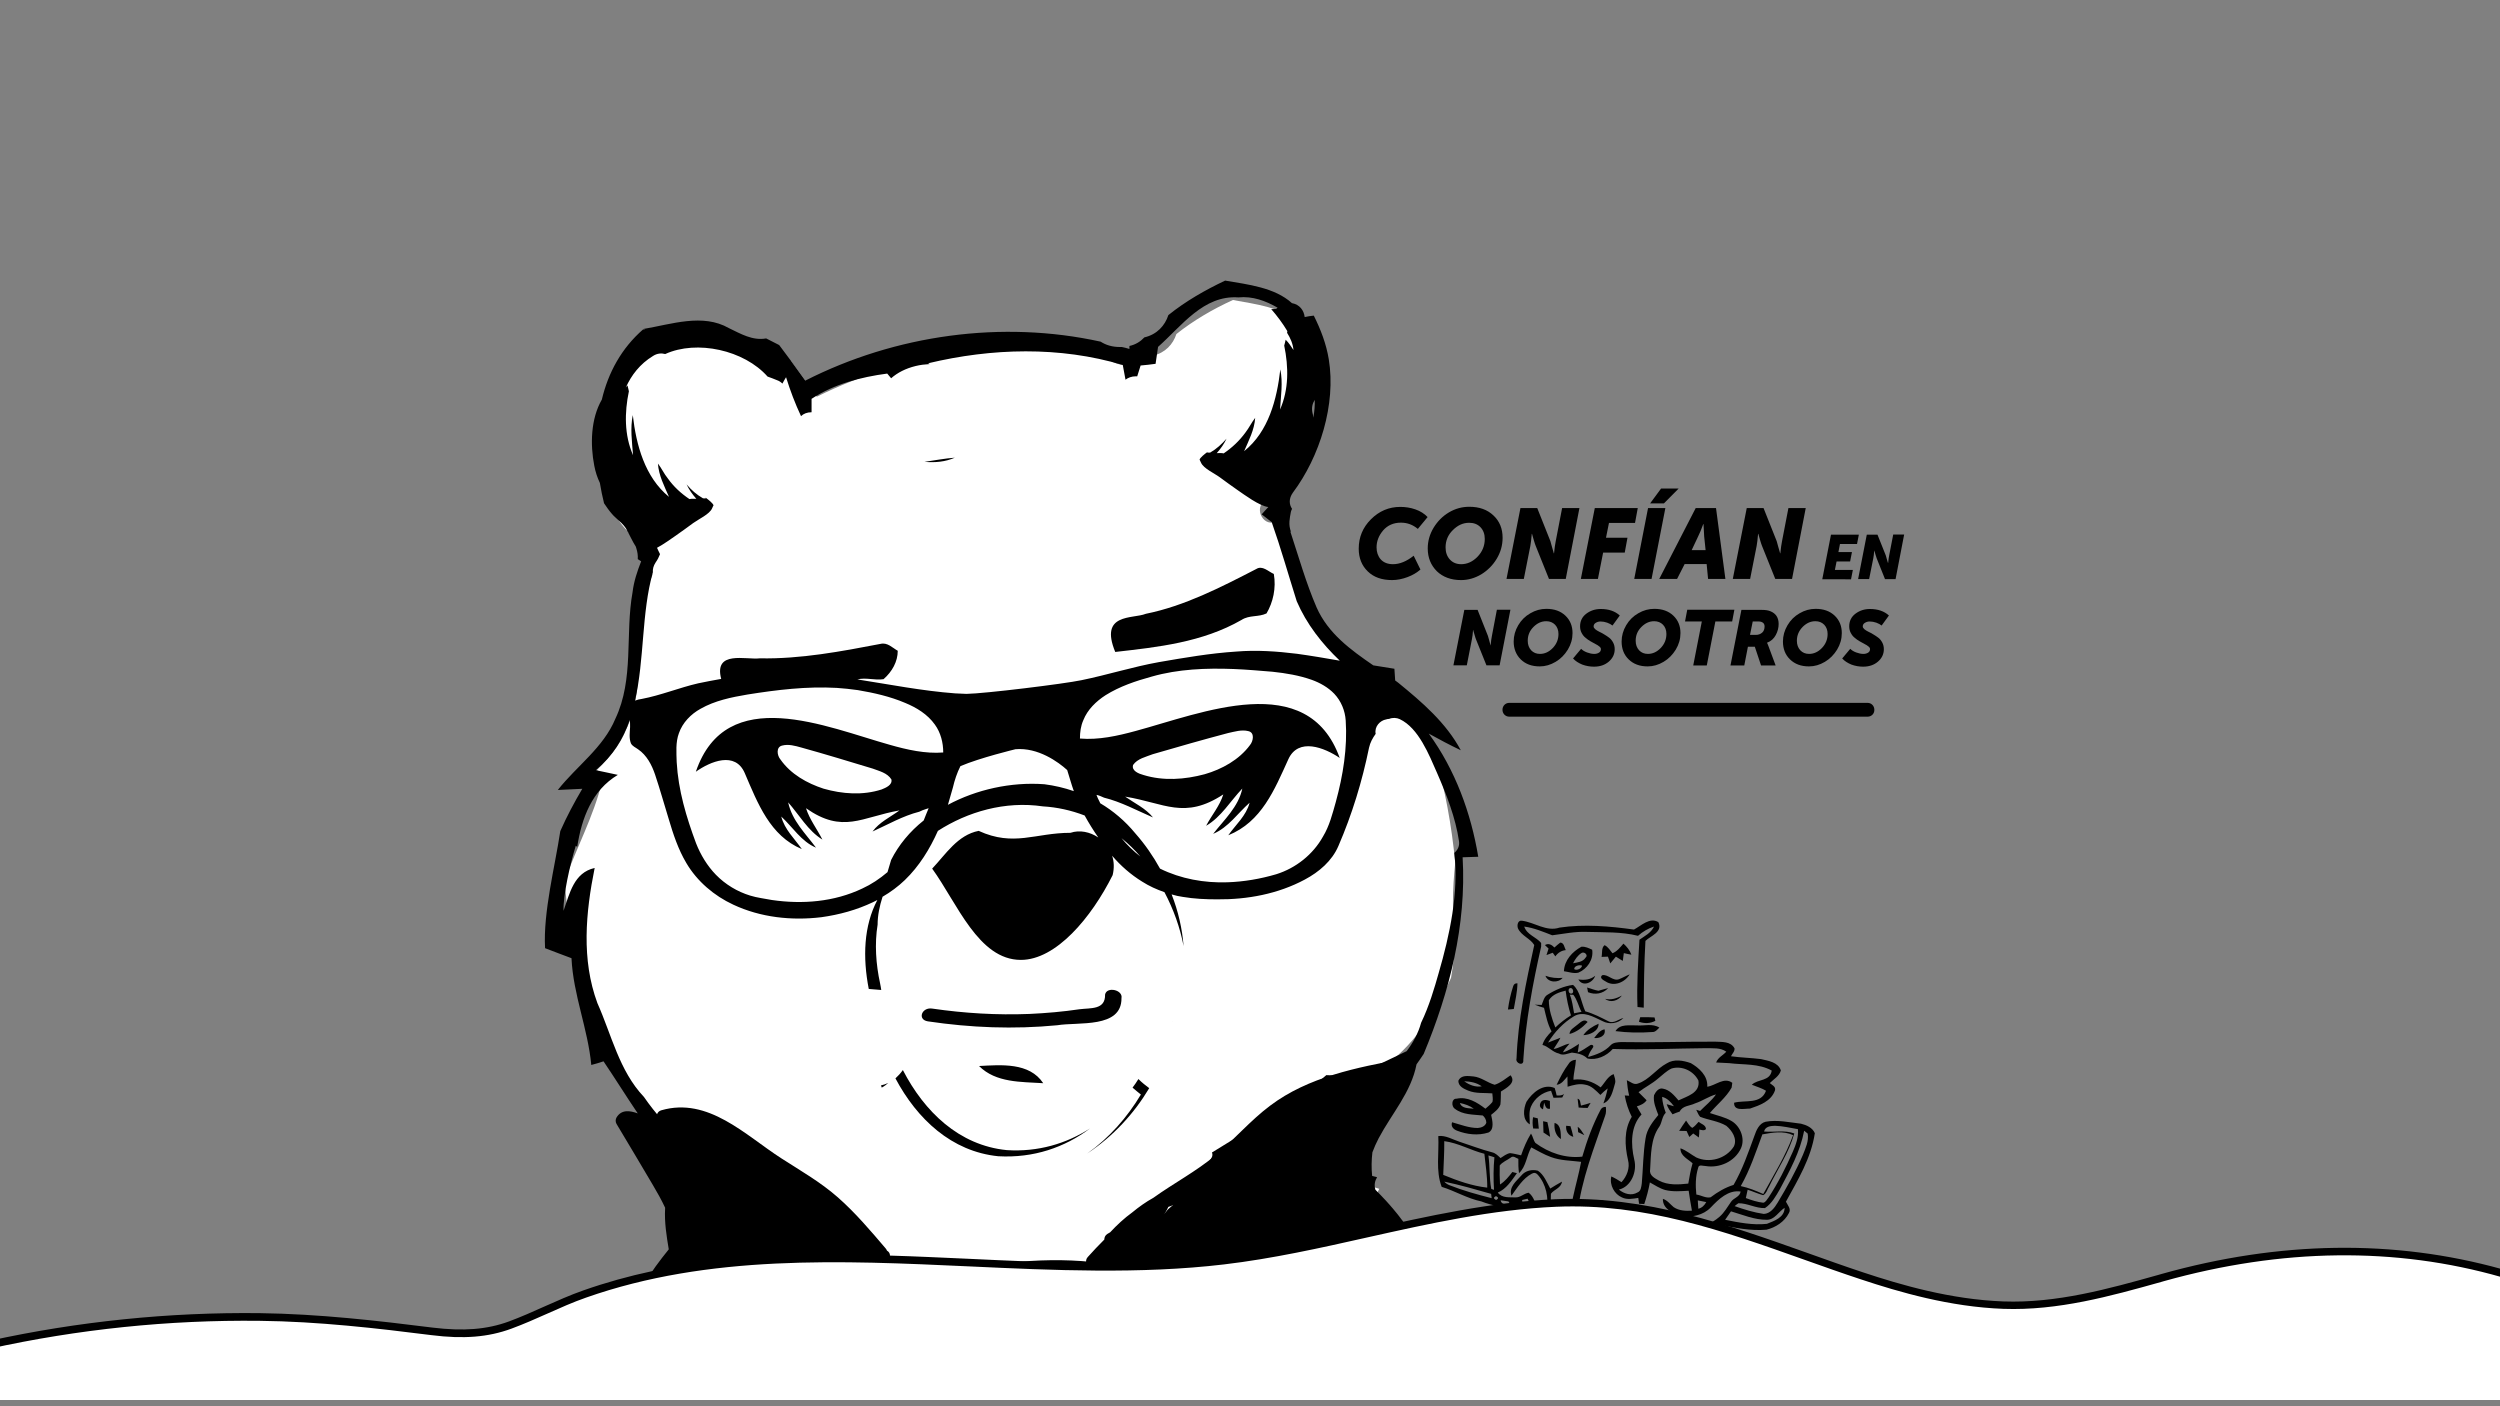<?xml version="1.0" encoding="utf-8"?>
<!-- Generator: Adobe Illustrator 25.3.1, SVG Export Plug-In . SVG Version: 6.00 Build 0)  -->
<svg version="1.1" id="Capa_1" xmlns="http://www.w3.org/2000/svg" xmlns:xlink="http://www.w3.org/1999/xlink" x="0px" y="0px"
	 width="1920px" height="1080px" viewBox="0 0 1920 1080" style="enable-background:new 0 0 1920 1080;" xml:space="preserve">
<rect x="0" y="0" width="1920" height="1080" fill="#808080" stroke="none"/>
<style type="text/css">
	.st0{fill:#FFFFFF;}
</style>
<g>
	<path class="st0" d="M433.7,676.4c1.5,21.8,4.7,43.6,10,64.7c0.6,0.4,1.3,0.6,1.9,0.9c0,3.2,0.2,6.2,0.6,9.4
		c1.3,4.7,2.8,9.4,4.5,14.1c0.9,3,0.4,5.3-0.9,7.3c1.1,4.1,1.9,8.3,3,12.6c9.6,16.4,20.3,32.2,31.6,47.6
		c16.4,22.2,34.8,43.1,56,61.1c8.8,7.5-4.1,20.3-12.8,12.8c-4.3-3.6-8.5-7.5-12.8-11.5c1.3,10.3,3,20.5,4.1,30.8h-0.2
		c-1.5,0.4-3.2,0.9-4.9,1.3c0.9,1.5,1.5,3.2,1.3,5.6c-0.6,10.7,0.9,20.9,2.6,31.2c-3.6,4.1-6.8,8.3-10,12.8
		c-3.8,5.4-7.5,11-10.8,16.8h606.1c-3.8-10.6-8.6-21-14.2-30.9c-7.9-15.2-18.8-28.2-30.8-40.4c-0.9-3.6-0.4-6.8,1.3-9.6
		c-3.2-0.9-6-1.7-8.8-2.6h-0.2c0.4-5.1,1.3-10.5,1.9-15.6c-4.5-1.5-7.9-6.6-6.6-11.3c6.4-23.7,24.6-40.8,39.7-59.2
		c-2.1,1.9-4.3,3.6-6.4,5.3c-9.2,7-22-5.6-12.8-12.8c21.6-16.9,36.9-40.8,48.3-65.8c0.9-5.1,1.5-10,2.1-14.9c0.4-4.5,0.9-9,1.3-13.7
		c-2.8-19.6-2.3-39.7-0.2-59.6c-2.6-28.6-7.9-56.8-15.6-83.7c-0.9-1.1-1.5-1.9-2.1-3c0.4,0.4,1.1,0.6,1.5,0.9
		c-2.8-8.8-5.6-17.7-9-26.3c-5.1-4.5-10.5-9-15.6-13.2c-0.9-0.6-1.5-1.1-2.3-1.7c-0.2-2.8-0.2-5.8-0.4-8.8c-5.3-0.9-10.7-1.9-16-2.8
		c-7.5-5.1-14.7-10.3-21.4-16.2c-3.2,0.6-6.8-0.4-9-4.3c-10.9-18.8-22.9-36.9-30.8-57c-6.6-17.1-8.3-35.2-6.8-53.4
		c-3,2.3-6,4.5-9.2,6.6c-9.8,6.4-18.8-9.4-9.2-15.6c8.8-5.6,15.8-12.8,21.8-20.7c5.1-36.9,12.4-73.7,11.5-110.8
		c-1.7-2.3-4.1-4.3-7.5-4.9c-13-12-33.3-14.3-50.6-17.5c-15.4,7-30.1,15.6-43.4,26.1c-2.6,7.9-8.5,14.5-18.2,16.7
		c-2.8,3-6.6,5.3-11.3,6.6v2.3c-1.9-0.4-3.8-0.9-5.8-1.5h-1.5c-6,0-10.7-1.5-14.5-4.1c-75.2-16.9-156.1-6.2-224.9,28.2
		c-6.4-9.2-13-18.2-19.6-27.1c-2.6-1.3-7.5-3.8-10-5.1c-10.3,1.9-19.2-3.6-28.2-8.1c-19.9-11.5-43.8-3.2-64.7,0.2
		c0.4,0.4,0.6,0.6,1.1,0.9c-0.4-0.2-1.1-0.4-1.5-0.6c-16.7,14.3-26.9,32.9-32,53.2c-8.8,14.5-9.2,34-6.2,50.2c1.1,4.5,2.3,9,4.3,13
		c0.9,5.3,1.7,10.5,3,15.6c1.7,2.8,3.6,5.6,5.8,8.1c1.5,1.9,4.3,4.3,7,7c1.3,1.5,2.6,2.8,3.6,4.3l1.3,2.6c0.2-0.2,0.2-0.2,0.4-0.2
		c-0.2,0-0.4,0.2-0.4,0.2c0,0.2,0.2,0.4,0.2,0.6c1.3,2.3,3.2,7,5.6,10.5c0,0.4,0.2,0.9,0.4,1.3c0.9,2.8,1.3,5.6,1.1,8.3
		c0.9,0.6,1.7,1.1,2.6,1.7c-3,7.7-5.6,15.4-6.8,23.5c-6,31.8,0.9,66-13.7,96.1c-4.9,12-13.2,21.4-22.2,30.5c3,1.9,4.9,5.3,3.8,9.6
		C455.9,626.8,442.7,651.2,433.7,676.4z"/>
	<path d="M953.5,476.1c-30.1,17.3-64.5,20.9-97,24.6c-12.4-30.1,13.5-25.2,23.5-29.3c29.7-6,57.5-20.3,84.8-34.4
		c4.7-3,9.2,1.9,13.5,3.8c1.9,10.9-0.6,21.8-5.6,30.3C966.5,474.1,959.5,472.2,953.5,476.1L953.5,476.1z M900.6,784.9
		c0.2-0.2,0.2-0.6,0.4-1.1C900.8,784.2,900.8,784.7,900.6,784.9z M693.4,821.8c16.4,31.8,43.1,57.9,79.9,61.5
		c23.9,1.5,45.5-4.9,63.9-16.7c-19.6,14.7-43.4,22.9-70.5,21.4c-35.9-3.6-62.4-28.6-79-59.8C689.8,826.3,691.7,824.2,693.4,821.8
		L693.4,821.8z M677.2,835.3c-0.2-0.6-0.4-1.1-0.6-1.7c1.9-0.4,3.8-1.1,5.6-1.9C680.6,833.1,678.9,834.4,677.2,835.3z M876.2,840.6
		c-2.1-1.7-4.3-3.4-6.4-5.3c1.5-2.1,3.2-4.3,4.5-6.6l0.2,0.2c2.6,2.6,5.3,4.7,8.1,6.8c-11.7,19.6-27.6,36.9-47.6,50.2
		C852.1,873.7,865.7,858.1,876.2,840.6L876.2,840.6z M801.2,831.9c-16.9-1.1-36.3-0.2-49.3-13.2
		C768.8,817.8,790.6,815.8,801.2,831.9z M811.9,787.4c-33.3,3.2-66.4,1.9-99.3-3c-8.3-1.3-4.7-11.1,3.4-9.8
		c24.8,3.6,49.5,5.1,74.7,4.1c12.8-0.6,25.6-1.7,38.4-3.6c8.5-1.1,19.9,0.6,19.6-11.3c1.3-6.4,13.9-3.6,12.6,2.8
		C861.5,790,828.2,784.7,811.9,787.4z M710,354.7c7.7-1.1,15.4-2.6,23.3-3.2C726.1,354.7,718.2,355.4,710,354.7z"/>
	<path d="M1058.8,874.2c10.1-19,25-35.4,29.1-56.8c1.9-2.6,3.7-5.3,5.5-8c19.9-47.8,32.9-98.9,29.9-151c3-0.2,9-0.2,12-0.4
		c-5.6-33.7-17.7-66.8-38-94.6c8.1,4.5,16.2,8.8,24.6,12.8c-11.3-21.1-29.7-36.9-48.1-51.9c-0.9-0.6-1.5-1.1-2.3-1.7l-0.6-9
		c-5.3-0.9-10.9-1.7-16.2-2.6c-17.5-12-34.8-24.6-43.6-44.6c-8.1-18.8-13.7-38.7-20.1-58.1h0.4c-0.9-2.6-1.3-5.1-1.1-7.9
		c0.2-2.3,0.6-4.9,1.1-7.3c0.2-0.9,0.6-1.7,0.9-2.3c-2.3-3.4-2.6-7.9,0.6-12.4c20.7-27.6,33.3-67.9,27.6-102.5
		c-1.9-11.7-6.2-22.9-11.5-33.5c-2.3,0.2-4.7,0.6-7,1.1c-0.6-5.1-3.8-9.6-9.8-10.7c-13.2-12-33.7-14.3-51.3-17.3
		c-15.4,7.3-30.3,15.8-43.6,26.5c-2.6,8.1-8.8,14.9-18.4,17.1c-3,3.2-6.8,5.6-11.5,6.6v2.3c-1.9-0.6-3.8-1.1-5.8-1.5H860
		c-5.8,0-10.7-1.5-14.7-4.1c-75.8-16.7-157.6-5.3-226.8,29.9c-6.6-9.2-13.2-18.2-20.1-27.3c-2.6-1.3-7.5-3.8-10-5.1
		c-10.5,1.9-19.6-3.6-28.6-7.9c-20.1-11.5-44-3-65.4,0.6c0.4,0.2,0.6,0.6,1.1,0.9c-0.6-0.2-1.1-0.4-1.5-0.6
		c-16.7,14.5-26.9,33.3-31.8,54c-8.5,14.7-9,34.4-5.8,50.8c0.9,4.7,2.3,9,4.3,13.2c0.9,5.3,1.9,10.5,3.2,15.6c1.9,2.8,3.8,5.6,6,8.1
		c1.5,1.9,4.5,4.3,7.3,7c1.5,1.5,2.6,2.8,3.6,4.3l1.3,2.6c0.2,0,0.2,0,0.4-0.2l-0.2,0.2c0.2,0.2,0.2,0.4,0.2,0.6
		c1.3,2.3,3.4,7,5.8,10.7c0.2,0.4,0.2,0.9,0.4,1.3c0.9,2.8,1.3,5.6,1.1,8.3c0.9,0.6,1.7,1.1,2.6,1.7c-3,7.7-5.6,15.4-6.6,23.7
		c-5.8,32.2,1.3,66.6-13.2,97.2c-9.2,22.2-29.7,36.3-44.2,54.7l18.8-0.9c-6.2,10.5-12,21.4-16.9,32.5c-4.1,27.3-13.2,62.1-11.7,89.9
		l0,0c6.6,2.6,13.5,5.1,20.3,7.7c1.3,28,12.6,54.2,15.2,82c2.3-0.6,7-1.9,9.4-2.8c8.8,13,17.3,26.7,26.3,40
		c-6-2.2-12.5-3.2-16.3,3.1c-0.9,1.5-0.9,3.5,0,5c9.3,15.6,18.7,31.2,27.9,46.9c3.3,5.6,6.6,11.4,9.4,17.4c0,0.2,0,0.4,0,0.6
		c-0.6,10.7,1.1,21.1,2.8,31.4c-3.4,4.3-6.8,8.5-10,13c-4.8,6.8-9.3,13.8-13.2,21h251.5c-2.9-1.6-5.8-3.2-8.7-4.6
		c31.6-7.5,63.9-12.2,96.3-11.1c13.2,1.7,26.1,4.9,38.9,9.4c5.4,1.9,10.7,4.1,16,6.3H1105c-4.4-13.6-10.2-26.7-17.3-39.2
		c-8.1-15.4-19.2-28.4-31.4-40.6c-1.1-3.6-0.4-6.8,1.3-9.6c-1.3-0.3-2.6-0.7-3.8-1c-0.6-6-0.5-12.1,0.2-18.1
		C1055.3,881.4,1057,877.7,1058.8,874.2z M1009.7,307.1v-0.4c0.2,4.7-0.2,9.4-1.1,14.1c-0.2-1.3-0.2-2.6-0.6-3.6
		C1007.1,313.1,1008,309.9,1009.7,307.1z M1025.9,615.9L1025.9,615.9c-2.6,9.2-4.9,18.4-9.8,26.5c-7.7,13.9-20.9,24.3-35.9,29
		c-12.2,3.6-25,5.8-37.6,6.2c-17.7,0.6-35.7-2.6-51.7-10.5c-5.3-9.6-11.5-18.6-19-27.1c-7.9-9.6-17.1-17.3-26.9-23.1l-0.6-1.3
		c-0.9-1.7-1.7-3.4-2.3-5.1h0.2c1.9,0.4,3.8,1.3,5.6,2.1c13,3.2,25.2,9.8,37.6,15.2c-5.6-7-14.1-10.9-21.4-16
		c30.3,4.9,45.5,17.9,75.4-1.7c-2.8,9-9,16-13.2,24.1c11.7-6.8,18.6-19,27.8-28.6c-3,14.1-13.9,23.9-22.4,34.8
		c11.7-4.9,18.8-15.8,28-23.9c-2.6,10-10.7,16.9-16.4,25c25.6-10.3,35.5-35,46.1-58.3c7.7-17.1,27.8-9,39.5-1.1
		c-24.6-68.6-105.9-34.4-156.8-20.7c-13.9,3.8-28.4,7-42.7,5.8c0-4.9,0.6-9.6,2.6-14.1c3.2-8.1,9.8-14.5,17.1-19.2
		c10.9-6.8,23.1-10.9,35.5-14.3c20.3-5.8,41.9-6.6,62.8-5.8c10,0.4,20.1,1.3,29.9,2.1c10.3,1.1,20.5,2.8,30.1,6.2
		c6.4,2.3,12.6,5.8,17.3,10.7c5.3,5.6,8.3,13,8.8,20.5C1034.9,574.3,1031.5,595.4,1025.9,615.9z M875.8,657.8
		c-5.3-4.1-10.3-9-14.5-14.1C866.6,648,871.5,652.7,875.8,657.8z M870.2,587.5L870.2,587.5c3.4-4.9,9.8-6.2,15.2-8.3
		c19.2-5.6,38.4-11.1,57.7-16.2c5.1-1.1,10.5-2.8,15.6-1.5c5.1,1.1,3.8,7.7,1.3,10.7c-8.3,11.3-21.6,18.6-34.8,22.4
		c-15.2,4.1-31.8,5.3-47,0.6C874.5,594.2,868.9,592,870.2,587.5z M501.4,439.5c-0.2-2.3,0.4-4.9,2.1-7.5c1.5-2.1,2.6-4.3,3.4-6.4
		c-0.9-1.7-1.5-3.2-2.3-4.9c5.6-3,10.9-7,13.9-9c4.7-3.2,9.2-6.6,13.9-10c4.1-3,12.6-6.8,14.5-11.3c0.4-1.1,0.9-1.9,1.1-2.3
		c-0.4-1.5-3.6-4.1-6.2-6c0.2,0.2,0.2,0.4,0.4,0.6c-0.6,0-1.5,0.2-2.3,0c-4.9-2.8-9-6.4-12.6-10.7c1.9,4.1,4.5,7.7,7.5,11.1
		c-1.7,0-3.6-0.2-5.3,0.2c-6.4-4.3-12.2-9.6-16.7-16c-2.8-3.4-4.7-7.7-7.5-11.3c0.6,9.2,4.9,17.3,8.5,25.6
		c-18.6-15.2-25.2-39.9-27.8-62.8c-2.1,10-0.6,20.5,0.2,30.8c-6.8-15.4-6.6-32.9-3.2-49.1c-0.4-1.5-0.6-3-1.1-4.5
		c-0.4,0.6-0.9,1.1-1.3,1.7c4.3-9.6,10.9-18.2,20.9-24.3c3.2-2.1,6.6-2.3,9.4-1.5c24.3-11.1,60.7-3,78.6,17.3
		c2.3,0.9,4.9,1.7,7.3,2.8c1.7,0.6,3,1.5,4.1,2.6c1.1-1.9,1.9-3.6,2.8-4.9c3.2,10.3,7,20.3,11.5,29.9c1.9-1.9,4.7-3,8.1-3v-10.3
		c17.3-11.3,37.6-16.7,58.1-19.4c1.1,1.3,1.9,2.3,3,3.6c4.9-4.3,11.1-7.5,18.8-9.4c3.6-0.9,7.3-1.3,10.9-1.5l-1.3-0.6
		c48.9-11.7,101-13.2,149.5,1.3c0.6,3.8,1.5,7.5,2.1,11.3c1.9-1.5,4.7-2.6,7.9-2.6h1.1l2.6-8.3c3-0.2,8.8-0.9,11.5-1.3
		c0.4-3.2,1.5-9.8,1.9-13c17.9-15.8,34.8-39.9,61.7-38c10.9-1.1,20.9,2.6,30.1,7.9c-0.4,0.2-0.6,0.6-1.1,0.9
		c-1.3,0.2-2.6,0.2-3.8,0.2c4.5,5.1,8.8,10.9,12.4,16.9c0,0.4-0.2,0.9-0.2,1.3c2.6,4.1,4.5,8.5,4.9,13.2c-1.9-2.8-3.6-5.6-6-7.9
		c-0.4,1.5-0.6,3-1.1,4.5c3.4,16.4,3.6,33.7-3.2,49.1c0.6-10.3,2.3-20.7,0.2-30.8c-2.6,22.9-9,47.8-27.8,62.8
		c3.6-8.3,7.9-16.4,8.5-25.6c-2.8,3.6-4.7,7.7-7.5,11.3c-4.5,6.2-10.3,11.7-16.7,16c-1.7-0.4-3.4-0.2-5.3-0.2c3-3.4,5.6-7,7.5-11.1
		c-3.6,4.1-7.7,7.9-12.6,10.7h-2.3c0.2-0.2,0.2-0.4,0.4-0.6c-2.6,1.9-5.8,4.5-6.2,6c0.2,0.4,0.6,1.1,1.1,2.3
		c1.9,4.5,10.5,8.3,14.5,11.3c4.7,3.4,9.2,6.8,13.9,10s16.4,12,23.3,12.8c-1.7,1.9-3.4,3.6-5.1,5.6c2.6,1.9,5.1,4.1,7.7,6
		c7,19.9,12.8,40.4,19.2,60.7c7.5,17.5,19.4,32.7,33.1,45.7h0c-10.9-1.9-22-3.8-32.9-5.3c-15.4-1.9-31-3-46.6-1.7
		c-20.1,1.3-39.7,4.7-59.4,8.1c-20.1,3.6-39.5,9.8-59.6,13.9c-13.2,2.8-74.3,10.3-88.2,10.5c-3-0.2-5.8-0.2-8.8-0.4
		c-25.2-1.9-50-6.8-75-10.7c6.6-1.7,13.5,0.9,20.1-0.2c6.6-5.8,10.9-13.5,10.9-21.8c-4.1-2.3-7.9-6.6-13.2-5.3
		c-30.3,5.8-61.3,11.7-92.7,11.1c-10.7,1.3-35.5-6.4-29.7,15.8c-6,1.1-11.7,2.1-17.7,3.4c-14.7,3.4-28.6,9.2-43.4,12
		c-1.7,0.2-3.4,0.6-5.1,1.3C495,506.4,492.6,470.7,501.4,439.5z M737.6,588.4c14.9-6.4,42.3-13,42.3-13c17.3-1.5,32.9,9.8,39.7,16
		c1.7,5.3,3.2,10.9,5.1,16.2c-7.5-2.6-14.9-4.3-22.6-5.3c-25.8-1.9-52.3,4.1-74.1,15.8c1.3-4.5,2.6-9,3.8-13.2v0
		C733.1,599.3,735,593.5,737.6,588.4z M632.5,605.7c-12.6-4.1-25.2-11.1-33.1-22.4c-2.6-3-3.6-9.6,1.3-10.7c4.9-1.3,10,0.2,14.7,1.5
		c18.4,5.1,36.7,10.7,54.9,16.2c4.9,1.9,11.1,3.2,14.3,8.3c0.9,4.3-4.3,6.4-7.5,7.7v0C662.6,611,646.8,609.8,632.5,605.7z
		 M683.3,572c-48.3-13.5-125.6-47.8-148.9,20.7c11.1-7.9,30.3-16,37.6,1.1c10,23.3,19.4,48.1,43.8,58.3c-5.6-8.1-13.2-14.9-15.8-25
		c8.8,8.1,15.4,19.2,26.7,23.9c-8.1-10.9-18.4-20.7-21.4-34.8c8.5,9.6,15.2,21.8,26.3,28.6c-4.1-8.1-9.8-15.4-12.6-24.1
		c28.4,19.9,42.7,6.8,71.8,1.7c-7.3,5.3-15.4,9-20.7,16.2h0c11.7-5.3,23.3-12,35.9-15.2c1.7-0.9,3.4-1.5,5.3-2.1l1.9-0.6
		c-1.3,3.2-2.6,6.2-3.8,9.4c-10.7,8.5-19.2,18.8-25,30.3c-0.9,3-1.9,6.2-2.8,9.4c-6,5.1-12.4,9.4-19.4,12.6
		c-21.6,10.3-46.1,12.2-69.4,8.8c-5.6-1.1-11.3-1.7-16.7-3.4c-9.8-3-19-8.5-26.3-16c-6.6-6.8-11.7-15.2-15.2-24.1
		c-7.5-20.1-13.7-40.8-14.9-62.4c-0.2-7.5-0.9-15.2,1.7-22.2c2.8-8.1,9.2-14.7,16.7-18.8c10.9-6.2,23.5-8.8,35.9-10.9
		c22.6-3.6,45.5-6.4,68.6-5.1c5.3,0.4,10.9,0.9,16.2,1.7c12.4,2.1,24.8,4.9,36.3,9.8c8.8,3.6,17.3,8.8,22.9,16.7
		c4.5,6.2,6.4,13.9,6.4,21.4C710.7,579,696.6,575.8,683.3,572z M930.5,889.1c-8.1,15.6-20.3,28.6-33.7,39.9c-1.3,1.7-3,4.1-5.1,4.3
		c-16.9,13.5-34.2,25.8-53,35.9c-42.1-4.3-84.4,1.9-126,11.7c-17.3-7.7-33.1-17.7-48.5-28.6c1.3,0,2.6,0,3.6-0.2
		c-0.6-1.9-2.1-6-2.8-7.9c-4.7-0.4-9.2-0.9-13.9-1.5c-11.7-9.2-22-19.6-29.3-32c-0.6-1.1-0.6-2.3-0.4-3.4
		c-27.3-15.6-56-30.1-79.9-49.5c-10.9,0.2-21.8,1.3-32.7,2.8c-5.1-5.8-9.8-11.7-14.3-18.2c-19-20.1-24.8-47.6-35.7-72
		c-12.4-33.5-9-69.6-2.1-103.8c-16,3.6-19.2,19.6-23.9,32.9c-0.4-11.7,4.9-35.2,9.4-50v0c0.2,0.2,0.6,0.6,1.1,0.9
		c3.4-22,11.3-43.4,31.2-55.3c-5.6-1.3-11.1-2.3-16.9-3.6c13.2-11.1,21.1-24.1,26.1-38.7c0.2,1.9,0.2,3.6,0.2,5.6
		c-0.2,4.1-0.9,8.3,0.6,12.4c1.1,2.3,3.6,3.2,5.6,4.7c6.6,4.5,10.5,12,13,19.4c3.8,11.3,7,22.9,10.5,34.2
		c3.4,11.5,7.3,23.3,13.5,33.7c8.3,14.1,21.4,25.2,36.1,32c20.9,9.8,44.8,12.4,67.7,9.6c13.7-1.9,27.1-5.6,39.5-11.5
		c1.1-0.6,2.3-1.1,3.4-1.7c-10.5,19.9-11.3,44-6.6,68.3l2.3,0.2l7.3,0.6c-0.2-1.7-0.6-3.4-0.9-5.1c-3.2-14.7-4.3-30.3-1.9-45.1
		c0-7,1.5-14.3,3.8-21.4c6.2-3.6,12-7.9,17.1-12.8c11.1-10.7,19.2-23.9,25.4-37.8c22.9-14.7,51.5-23.1,80.7-18.8
		c10.7,0.6,21.6,3,32,7c3.2,5.8,6.6,11.3,10.5,16.9c-6.4-4.3-14.3-6-21.4-3.6c-27.1,0-43.4,10.9-70.5-1.5
		c-16.2,3.2-25.2,17.9-35.7,29c19.2,26.5,35.5,70.1,68.1,70.1c27.1,0,54.2-32.5,70.5-65.1c1.3-5.3,1.1-10.5-0.4-14.9
		c6.6,7.7,14.3,14.5,23.1,19.9c5.3,3.4,11.1,6,17.1,8.1c7,13.2,12,27.3,14.7,41.4c-1.1-13.5-4.1-26.7-9.2-39.7
		c2.8,0.9,5.8,1.5,8.5,1.9c8.8,1.5,17.5,1.9,26.5,1.9c23.1,0.2,46.6-4.1,67.3-15.2c10.9-5.8,20.9-14.3,25.8-25.8
		c10.5-24.3,18.2-49.5,23.5-75.4c0.9-4.1,2.8-7.5,5.1-10.7c-1.1-5.6,3.4-10.3,8.1-11.1c0.6-0.2,1.5-0.4,2.3-0.4
		c2.6-1.1,5.8-0.9,8.1,0.2c14.5,6.8,22.6,27.6,28.6,41.2c7.3,16.7,14.3,34.6,16.9,52.5c0.6,3.8-1.1,7-3.6,9
		c3.6,30.3-3.6,63.4-12,92.3c-3.2,11.3-7.3,25.4-13.5,38.2c-2.1,7.8-6.1,15.2-11.1,21.8c-12.2,5.8-24.4,11.7-36.5,17.5
		c-1.3,0.6-2,1.5-2.3,2.5c-7.6-0.8-15.2-1.4-22.9-1.6c-26.3,23.1-57.7,40.6-87.8,59.4C931.3,886.3,931.3,887.8,930.5,889.1z"/>
</g>
<g>
	<path d="M1299.7,866.2c1.9-1.1,3.3-3,4.8-4.6c2,1.6,5.5,2.3,5.7,5.5c-1.4,1.6-3.4,0.7-5.1,0.4c0,2-0.1,4.1-0.4,6.1
		c-1.5-1-2.9-2-4.3-3.1l-3,2.7c-0.7-1.5-1.4-3.1-2.1-4.6c-1.9,0-3.8-0.1-5.7-0.1c1.7-2.7,3.4-5.3,5.3-7.9
		C1296.4,862.6,1297.5,865,1299.7,866.2 M1164.7,812.8c1.1-29.5,7.3-58.4,13.6-87c-3-5.1-9.9-7.1-12.5-12.8
		c-0.9-2.4-0.1-6.3,2.9-5.9c9.9,1.2,18.9,8.7,29,5.3c19-2.8,38.3-1.1,57.2,1.5c5.6-3,12.2-9.7,18.7-5.7c3.7,7.6-5.9,10.5-9.9,14.4
		c-1,17.1-1.2,34.2-1.3,51.3c-1.6-0.2-3.2-0.3-4.8-0.5c-0.7-17.3,0.5-34.4,1.5-51.7c4.1-2.9,8.9-5.2,11.2-10.1
		c-4.5,1.4-8.7,3.9-12.3,7.1c-12.9-3.2-26.2-2.6-39.4-3c-8.9-0.4-17.7,1.5-26.5,2.6c-7-2.7-14-5.7-21.5-6.7c2.1,6.4,9.1,7.9,13,12.6
		v2.8c-6.5,28.6-11.9,57.6-13.7,87C1170.5,819.3,1163.5,816.7,1164.7,812.8"/>
	<path d="M1193.8,727.7c1.5-1.3,2.9-2.7,4.5-3.8c2.9,0.1,3.1,3.7,4.2,5.8c-3.3,0.3-6,2-8,4.8l-2-2.8l-4.8,1.8c0.5-1.7,1-3.3,1.6-5
		c-0.7-0.7-2.1-2-2.8-2.7C1189.3,724.2,1191.7,725.5,1193.8,727.7 M1232.3,725.9c2.7,1.2,4.2,4,6.1,6.2c3.5-1.4,5.9-4.5,8.4-7.4
		c2.6,2.3,4.9,5.1,6.1,8.5c-1.9-0.3-3.9-0.8-5.8-1.2c-0.2,2-0.5,4-0.8,6c-1.8-1.1-3.5-2.2-5.3-3.3c-1.4,1.8-2.9,3.5-4.3,5.2
		c-0.6-1.7-1.2-3.5-1.8-5.2c-1.2,0-3.7,0.2-4.9,0.2C1230.7,731.9,1229.7,728,1232.3,725.9 M1214.5,727.1
		c-6.8,3.7-13.1,10.3-13.4,18.8c3.7,0.5,7.4,2,11.1,1.1c6.6-2.8,11.8-9.8,10.6-17.6C1220.2,728.2,1217.5,726.8,1214.5,727.1
		 M1215,741.6c-0.2,2.3-4.1,4-6,2.7C1208.9,741.7,1213.1,740.8,1215,741.6 M1217.7,735.5c-2.1,3.3-6.2,3.6-9.6,4.3
		c1.6-3.1,3.6-6.1,6.5-7.9C1216.7,730.5,1220.1,733.6,1217.7,735.5 M1243.5,752c2.8-1.1,5.3-2.6,8.1-3.7c-3.7,6.2-12.1,9.7-18.4,5.5
		c-1.5-0.9-5.2-2.6-2.8-4.8C1234.7,747.8,1238.8,753.9,1243.5,752 M1212.2,752.2c4.6,0.7,9.1,0.3,12.9-2.8
		C1223.3,754.9,1215.4,758.1,1212.2,752.2 M1200.1,751c-3.3,4.1-11.3,3.8-13.2-1.6C1191.2,751,1195.7,751.4,1200.1,751
		 M1158.1,775.3c0.8-6,2.1-12,4-17.8c0.5-1.7,1.5-2.4,3.3-2.3c-0.1,6.7-1.7,13.2-2.8,19.7C1161.4,775.1,1159.2,775.2,1158.1,775.3
		 M1367.7,822.1c-2.1-6.4-9.7-7.4-15.2-8.7c-7.7-1-15.4-1.1-23.1-2.2c0.9-2,3-3.7,2.7-6.1c-3-5.5-9.7-4.8-14.8-5.1
		c-24.1-0.1-48.2,0.8-72.3,0.3c-2.7,0.2-5.9,0.2-8,2.4c-4.6,5-11.1,7.3-17.3,9.1c0.5-2.9,2.3-5.1,3.8-7.5c0.8-1.8-1.5-2.3-2.5-1.4
		c-3.1,1.9-6,4.2-9.3,5.4c0.3-2.2,0.7-4.4,1-6.6c-4,2.5-7.9,5.3-12.4,6.5c1.3-2.5,3.3-4.5,5.1-6.7c-4.3,0.6-7.9,3.6-12.2,4.1
		c1.7-2.9,3.8-5.5,5.2-8.6c-3.2,1.1-6.3,2.6-9.5,3.7c5-8.2,11.9-15.4,19.9-20.2c7.3-4.4,15.1,0.6,21.9,3.7c5.2,2.8,11.9,2,16.1-2.4
		c-3.7,0.9-7.5,4.6-11.4,2.6c-5.8-2.9-11.6-6-17.9-7.7c-3.1-6.7-3.8-15.4-9.4-20.3c-6.9,0.9-13.6,3.8-19.5,7.5
		c-2.8,1.5-3.4,5.1-4.6,7.9c-1.8-0.1-3.5-0.1-5.3-0.2c2.3,1,4.7,1.7,7.1,2.4c1.5,6.1,2.7,12.5,5.8,18.1c-2.9,3-5.8,6.2-7,10.4
		c4.7,1.2,7.8,5.6,12.6,6.6c3.2,1.9,6.7,0,10-0.7c4.3,0.5,8.7,1.3,11.9,4.5c6.9,1.6,14.7-1.8,19.5-7.3c23.9,0.8,47.7-0.4,71.6-0.6
		c5.2,0.2,11-0.6,15.6,2.7c-2.5,2.8-6.5,4.5-7.8,8.3c3.3,0.2,6.7,0.3,10,0.5c11,1.4,22.6,0.1,32.7,5.7c-1.3,8.4-10.6,6.3-15.3,10.9
		c3.7,1.5,7.5,2.5,10.9,4.6c-3.9,10.7-16.2,6.9-24.5,9.2c-0.3,6.8,8.1,4.4,12.2,4.5c7.4-2.5,16.3-5.6,19.2-14c0.8-3-2.4-4.1-4-5.6
		C1362.1,828.9,1366.5,826.5,1367.7,822.1 M1206.3,758.8c2.1,0.1,2.8,4.3,0.3,4.3C1204.4,763.2,1203.8,758.8,1206.3,758.8
		 M1208.9,778.2c-0.9-4.8-1.4-9.8-3.3-14.3c0.7,0,2,0.1,2.7,0.1c3,3.7,4,8.9,6.3,13.1C1212.7,777.5,1210.8,777.9,1208.9,778.2
		 M1206.5,779.8c-4.3,2.6-8.3,5.8-12,9.3c-2.6-6.6-5-13.7-5-20.9c2.8-4.6,8.2-6.2,12.9-7.4C1203.2,767.2,1204.5,773.6,1206.5,779.8"
		/>
	<path d="M1235.1,758.8c-4,4.5-10.2,5.4-15.5,3.2c-0.2-0.9-0.5-2.7-0.7-3.6c2.9,0.8,5.7,2,8.7,2.5
		C1230.1,760.3,1232.6,759.4,1235.1,758.8 M1245.6,764.6c-2.9,4-8.8,5.8-12.9,2.5C1237.3,768.2,1241.5,766.8,1245.6,764.6
		 M1258.7,784.7c0.3-0.9,0.8-2.6,1-3.5c3.7-0.1,7.3,0,11,0.2c0.1,0.7,0.4,2,0.6,2.6C1267.3,786.1,1262.9,786.2,1258.7,784.7
		 M1210.9,787.4c2.5-1.7,5.5-5.6,8.4-2.5c-3.9,4.1-8.5,7.8-13.9,9.2C1205.6,790.6,1208.8,789.3,1210.9,787.4 M1216,795
		c2.9-4.2,7.3-6.8,11.7-8.8C1227.9,792,1220.7,794.9,1216,795 M1268.8,792.6c-9.4,0.7-18.8,0.5-28.1-0.7c3.5-5.8,10.8-4.2,16.3-4.4
		c5.8,0.5,12.1-1.7,17.4,1.7C1272.8,790.7,1271.3,792.8,1268.8,792.6 M1232.3,790.5c1.3,5.1-4.1,7.2-8,6.7
		C1226.5,794.5,1228.6,791.2,1232.3,790.5 M1245.6,919.6c4,2,8.5,1,12.6,0.4c0.1,1.1,0.5,3.4,0.6,4.5c1,0,3,0.1,4,0.2
		c1.8-5.4,3.3-10.9,4.3-16.6c3.8,2.1,7.5,4.6,11.7,5.8c5.9,1.5,12.1,0.9,18.1,0.6c0.7,5.1,1.6,10.2,2.5,15.3
		c-4.7,0.3-9.9,0.1-14-2.7c-2.7-2.2-4.8-5.3-8.3-6.4c-0.3,8,8.3,11.2,14.1,13.6c8,0.6,16.8-0.8,22.7-7c6.1-6.4,13.5-13.6,22.9-12.2
		c-0.6,4.3-5.5,4.8-7.5,8.1c-2.7,3.9-5.1,8.1-8.6,11.2c-6.8,6-15.5,8.9-24.2,9.7c-2.4-1.5-2.7-4.9-4.2-7.3c0.3,2.3,0.7,4.5,1.1,6.8
		c-1.9,0.1-3.7,0.2-5.6,0.3l0.4,3.6c5.3,2.1,11,0.9,16.4,0.5c0.6,7.2,1.2,14.4,2.5,21.5h4.4c1.4-7.7-1.8-15.4-1.9-23.1
		c3.6-1.9,7-4.2,10.6-5.9c12,2.4,24.3,5,36.5,3.9c6.9-1.7,13.8-6,17.2-12.8c1.9-3.1-1-6-2.3-8.7c9.1-16.6,19.3-33.3,22.2-52.6
		c-1.8-4.3-6.5-6.3-10.6-7.3c-9-1-18.1-3.2-27.2-1.5c-4.9,1.2-7.1,6.4-8.6,10.8c-4.7,12.8-9.2,26-16,37.7c-6.4,2-12.2,5.4-17.6,9.5
		c-3.6,0.9-7.3-1.6-11-2.1c-0.7-6.8-0.7-13.9,1.4-20.5c0.4-3,3.9-1.3,5.7-1.4c10.5,1.8,22.5-3.3,27.2-13.7c3.3-7.4-0.5-16.7-7-20.7
		c-5.2-3.2-11.2-4.3-16.9-6.3c5.5-6.6,12.4-11.9,16.7-19.5c0.1-0.9,0.4-2.7,0.5-3.7c-6.3-4.7-12.8,2.1-19.2,3
		c0.5-8.5-6.3-14.4-12.6-18.1c-5.9-2.1-13-3.4-18.6,0.2c-8,4.2-13.4,12.7-22.2,15.5c-3,1.2-5.7-1.5-8.4-2.6c0.3,4,0.9,8,1.8,11.9
		c-0.9,0-2.5-0.2-3.4-0.2c1,5.7,2.8,11.3,5.4,16.4c-6.1,9.9-5.4,22.1-2.9,33.1c1.7,6.2-0.9,12.7-5,17.1c-2.5-1.6-5.1-3.2-7.8-4.4
		C1235.9,910.2,1240,917.2,1245.6,919.6 M1380.8,867.2c0.6,6.2-1.6,12-4,17.5c-5.3,12.1-11.3,23.9-18.5,34.9
		c-1.3,1.5-2.1,3.7-4.1,4.1c-4.6-0.5-9.1-2-13.4-3.6c0.5-2.1,1-4.3,1.4-6.4c4,1.3,7.9,3.1,11.9,4.2c2.5-1.2,3.2-4.6,4.7-6.9
		c6.5-13.4,15.2-25.9,19.2-40.5c-7.5-2.8-15.5-0.8-23.2-1.5c0.9-4,5.2-4.3,8.4-4.4C1369.2,864.8,1375,866.2,1380.8,867.2
		 M1329.4,930.3c9.1,2.7,18.1,6.6,27.7,6.5c5.9-0.1,8.9-6.3,13.5-9.2c-0.1,7.5-8.1,10.1-13.6,12.3c-10.7,1.2-21.6-1-32.1-3.1
		C1326.4,934.6,1327.9,932.5,1329.4,930.3 M1335.1,924.1c7-0.1,13.4,4,20.4,3.7c5.2-3.4,8.4-9.2,11.5-14.6
		c7.6-14.2,15.5-28.6,18.6-44.8c0.7,0.6,2.1,1.7,2.7,2.2c1,5.7-1.6,11.1-3.6,16.2c-5.5,12.9-12.4,25-19.5,36.9
		c-2.4,4-5.7,8.4-10.6,8.6c-7.6-1.1-15.1-3.4-22.4-6C1332.8,925.7,1334.3,924.6,1335.1,924.1 M1354.2,917
		c-5.6-2.5-11.3-4.8-17.3-6.1c7.1-12.4,11.6-26.2,16.6-39.7c7.7-1.4,16.2-2.9,23.6,0.6C1371.3,887.8,1362.3,902.2,1354.2,917
		 M1304.3,928.3c-0.2-2.1-0.3-4.2-0.4-6.4c2.2,0.5,4.4,0.9,6.5,1.3C1309,925.8,1307,927.7,1304.3,928.3 M1274.1,906.7
		c-3.1-1.8-7.6-3.8-6.8-8.4c0.7-11.2,0.3-23.7,7.1-33.1c2.1-3.3,2-7.8,4.9-10.6c-1.4-3.9-2.6-8-2.8-12.2c3.9,0.9,6.7,4,9.1,7.2
		c-1.9-0.6-3.7-1.1-5.6-1.6c0.9,2.9,2.7,5.3,4.5,7.8c1.8-0.8,3.6-1.5,5.5-2.1c2.3-4.7,7.9-4.3,11.8-6.3c5.6-1.8,10.5-5.4,16.1-6.9
		c-3.4,4.9-8.1,8.5-12.2,12.7c-0.8-0.2-2.3-0.7-3-0.9c1,1.8,1.6,3.9,3,5.4c6.6,2.6,13.8,3.2,20.1,6.9c4.3,3.6,8.7,10,5.8,15.9
		c-6.1,9.6-19,13-28.9,8.4c-4.1-2.3-7.7-5.5-12.1-7c-0.2,5.8,5.7,8.2,9.3,11.5c-1.5,5.1-2.4,10.3-3.3,15.6
		C1289.1,909.8,1281,910.4,1274.1,906.7 M1257.6,915.8c-4.7,2.8-10.3,1.1-14.3-2.2c9.4-2.2,14.2-13.8,11.8-23.1
		c-2.7-11.6-2.9-25.5,5.6-34.6c-1.3-2-2.4-4.1-3.6-6.2c2.9-0.9,5.7-2.1,7.5-4.7c-2.1-2-4.2-4.1-6.2-6.2c4.8-3.8,10.3-6.4,14.9-10.4
		c3.4-2.7,6.6-6,10.5-7.8c7.8-2.3,16.8,1.7,20.6,9.3c1.5,9.6-9,12.1-15.3,15.2c-3.3-3.8-6.8-8.1-11.9-9c-3.2-0.9-5.6,2.3-6.9,5
		c-0.8,5.3,1.5,10.4,3.3,15.2c-4.3,5.2-8.8,10.9-9.8,17.9c-1.9,11.4-1.9,23.1-2.9,34.6C1260.5,911.4,1260.3,914.8,1257.6,915.8
		 M1195.5,833.1c2.7-5.7,5.6-11.3,9.3-16.2c1.2-2,3.3-2.9,5.5-3c-0.2,5.2-1.8,10.1-1.9,15.3c7.5-1,14.8,1.3,20.9,5.9
		c3.2-3.5,5.4-8.5,10-10.2c0.6,2.3,1.8,4.8,1,7.3c-1.7,5.6-2.9,12.9-8.9,15.2c1.4-3.7,2.5-7.6,3.3-11.5c-2,1.5-3.8,3.2-5.6,5
		c-3.4-3.3-6.9-7.2-11.8-7.9c-4.5-1-9,0.3-13.4,1.6c0-2.6,0-5.3-0.1-7.9C1201.4,829.3,1199.3,832.8,1195.5,833.1 M1143.1,869.8
		c4.8-2.4,3-9.3,2.1-13.6c2.7-2.2,5.8-4.4,7.1-7.9c0.4-3.3,0.3-6.7,0.4-10c4-2.6,12.1-6.7,7.4-12.5c-3.9,2.6-7.6,5.9-12.2,7.3
		c-5.6-1.6-10.4-5.8-16.3-6.4c-4-0.3-9.5-1.4-11.6,3.4c0.1,4.4,4.3,6.1,7.6,7.5c5.9,2.4,12.3,1.6,18.5,2.1c0.1,2.2,0.7,4.4,0.1,6.6
		c-1.6,2-3.5,3.6-5.4,5.2c-6.4-4.9-13.9-9.5-22.1-7.7c-4-0.3-4.2,5.9-1.4,7.7c6.1,4.8,14.2,4.4,21.5,5.2c1.6,1.4,2.7,3.4,2.7,5.6
		c-1,2.8-4,3.8-6.6,4c-6.8,0-13.2-2.6-19.7-4.4c-1.2,3.3,1.2,5.5,3.9,6.5C1126.6,871.3,1135.2,872.3,1143.1,869.8 M1121.2,847.1
		c3.8,0.8,7.5,2,10.7,4.4C1128.3,851,1122.6,851.6,1121.2,847.1 M1124.5,830.4c4.7,0.2,9.5,1,13.5,3.9
		C1133.1,835.1,1128.5,833.3,1124.5,830.4 M1172.3,846.2c4.6-7.2,13-14.3,21.7-10.6c0.6,1.9,1.1,3.8,1.5,5.7c2,0.1,4.1,0.2,5.7-1.2
		c-0.4,0.7-1.1,2.1-1.4,2.8c-2.2,0.1-4.5,0.2-6.7,0.2c-0.6-1.8-1.3-3.6-1.9-5.4c-6.6,1.2-12.6,5.7-15.4,12.1
		c-1.9,4.3-0.9,9.2-0.9,13.7C1169,860.1,1169.9,851.7,1172.3,846.2 M1214.2,849.1c2.5-0.6,4.9-1.3,7.4-2.1c-0.8,1.3-1.6,2.6-2.3,3.9
		c-2.3,0-4.6-0.1-6.9-0.3c-0.3-2.3-0.6-4.6-0.8-6.8C1213.9,844.3,1213.6,847.2,1214.2,849.1"/>
	<path d="M1183.1,847c1.3-3,4.8-2.3,7.2-1.5c0.1,2,0.1,4,0.1,6c-3.2,0.7-3.6-2.4-4.5-4.7c-0.2,1.3-0.7,3.9-0.9,5.2
		C1182.8,850.9,1182.1,849.3,1183.1,847 M1107.2,911.5c10.4,3.2,19.8,9,30.5,11.2c8.5,3.4,17.7,4.5,26.5,6.6c1.9,0.4,3.8,0.4,5.6,0
		c-0.2-2.6-0.5-5.1-0.8-7.7c1-0.3,3.1-0.8,4.2-1c1.9,4.3,4,8.5,6.5,12.4c-4.8,0.5-9.9-1.3-14.3,1.3c7.3,2,15,1.8,22.3,4
		c1.8,0.8,4.3,2.3,4.2,4.7c-2,2.9-5.1,5.2-5.5,9.1c7.7,0.1,15.8-3.9,23,0.2c-1,2.9-1.9,5.8-2.5,8.9c3.9,0.2,8.1-0.3,11.5,2
		c-0.5,1.8-1.1,3.6-1.7,5.4c2.1-2.1,3.2-4.7,3.3-7.8c-2.6-1.4-5.3-2.5-8.1-3c0.9-3.6-0.2-6.9-2.1-9.8c10.3-2.5,19.1-10.6,22.9-20.9
		c1.1-2.7-0.3-6-3.5-5.1c-5.9,3.3-11.1,8.1-17.7,10c3-26.1,12.8-50.5,21.2-75c0.9-2.2,0.8-4.6,0.6-6.9c-1.8-0.1-3.1,0.6-4,2.1
		c-6,11.4-10.5,23.6-14.1,36.1c-12.7,1.5-25.6-2.8-36-10.5c-1.6-2.1-1.9-5-3.4-7.2c-3.2,5.2-5.6,10.9-7.6,16.7
		c-2.8-0.6-5.6-1.4-8.5-1.7c-2.7,0.5-5,2.3-7.3,3.8c-1.9-1.8-3.8-3.8-6.4-4.4c-8.5-2.2-16.7-5.4-25-8.1c-5.4-1.7-10.6-5.1-16.4-4.4
		C1105.3,885.5,1102.5,899.1,1107.2,911.5 M1140,886.1c0.9,8.6,2.3,17.3,2.2,26c-11.7-1.3-22.9-5.3-33.8-9.8
		c0.3-8.6,0.9-17.3,0.8-25.9C1120,877.8,1129.6,883.5,1140,886.1 M1227.7,927c-2.8,8.3-10.2,14.3-18.2,16.5c0.2-2.4,0.4-4.9,0.7-7.3
		C1216.9,935.2,1221.8,930.1,1227.7,927 M1160.3,925.7c-2.6-1.1-7.3,0-7.8-3.9l6,0.9C1158.9,923.5,1159.9,925,1160.3,925.7
		 M1163.9,919.6c-4.6-0.2-10.3,0.7-13.6-3.7c6.6-2.8,10.6-9.2,14.7-14.9c-0.9-0.2-2.6-0.7-3.5-0.9c-2.8,3.6-5.7,7.2-9.5,9.6
		c-0.3-4.9-0.3-9.7-0.2-14.6c2.1-2.8,5.7-4,8.5-6.1c1.9-1.7,4,0.4,5.8,1c-0.1,3.7,0,7.4,0.5,11c5.5-5.1,5.8-13.4,9.4-19.8
		c5,2.6,9.8,5.5,15.1,7.4c7.4,2.8,15.4,2.7,23.2,3.7c-3.3,18-10.3,35.6-8.5,54.3c-3.9,0.7-7.9,0.8-11.9,1.1c0.2-2.7,1.8-5.8,0.5-8.3
		c-2.9-2.4-6.5-3.7-9.9-5.5c4.3-1.7,8.5-3.4,12.6-5.6c0.3-0.7,0.8-2.1,1.1-2.8c-2.3,0.8-4.7,1.5-7.1,2.1c-0.1-3.6-0.2-7.2,0-10.8
		c2.5-3.4,7.8-4.3,8.5-9.3c-3.1,1.6-6,3.5-9,5.3c-2.7-4.8-4.8-10.6-9.5-13.7c-4.5-1.2-9.6-0.1-12.7,3.7c-3.8,4.3-9.8,8.8-7.6,15.5
		c4.5-6.2,8.8-13.3,15.6-16.9c1.7-1,3.3-0.7,4.6,0.8c6.5,7.3,8.5,17.7,6.9,27.4c-2.2-0.2-5,1-6.8-0.9c-2.1-4.4-3-9.7-7.1-12.7
		C1170.5,916.5,1167.6,919.8,1163.9,919.6 M1149,921.6c-2.1-1-2.1-2-0.1-3C1151,919.6,1151,920.6,1149,921.6 M1147.7,888.8
		c-0.8,8.3-0.8,16.7-0.3,25c-0.5-0.2-1.5-0.5-2.1-0.7c-1.6-8.4-1-17.2-2.2-25.7C1144.7,887.8,1146.2,888.3,1147.7,888.8
		 M1145.2,916.9c0.1,0.8,0.3,2.5,0.4,3.3c-11-2.8-21.9-5.8-32.5-10c-1.5-0.6-2.8-1.5-3.9-2.7C1121.3,910,1133.3,913.5,1145.2,916.9"
		/>
	<path d="M1181.8,866.8c-1.1,0-3.2,0-4.3-0.1c-0.6-2.9-0.6-5.8-0.1-8.7c0.9,0.2,2.7,0.7,3.6,0.9
		C1181.3,861.6,1181.5,864.2,1181.8,866.8 M1190.5,873.1l-5.1-3.3l-0.3-8.7c0.8,0.2,2.5,0.5,3.3,0.7
		C1189.3,865.5,1190,869.3,1190.5,873.1 M1198.8,874.8c-4.1-2.6-5.4-7.6-4.9-12.4C1199.1,863.8,1198.6,870.3,1198.8,874.8
		 M1208.3,873.1c-3.9-1.1-5.9-4.3-5.5-8.5c0.8,0.1,2.5,0.2,3.3,0.3C1207,867.6,1207.7,870.3,1208.3,873.1 M1216.8,871.8
		c-1.6-0.8-3.2-1.6-4.8-2.3c-0.1-1-0.2-3-0.3-4.1C1214,866.9,1215.2,869.6,1216.8,871.8"/>
</g>
<g>
	<path class="st0" d="M1920.8,1075.2v-97.3c-86.1-24.4-174.3-20.6-259.9,3.4c-40.1,11.2-80.3,22.7-122.5,21.2
		c-37.2-1.4-73.4-10.8-108.5-22.5c-77.6-25.8-150.9-59.6-235.3-56c-86.9,3.8-169.4,34.1-255.3,44.3
		c-162.1,19.2-333.4-29.8-490.5,25.6c-19.6,6.9-37.8,16.8-57.3,23.9c-19.7,7.2-39.3,7.4-60,4.8c-44.1-5.6-87.8-10.5-132.3-11.1
		c-70-0.8-139.8,6.4-207.8,21.4v42.3H1920.8z"/>
	<path d="M1660.1,978.4l-2.4,0.7c-38.5,10.8-78.3,21.9-119.2,20.4c-40.4-1.5-78.7-12.7-107.6-22.3c-14.5-4.8-29-10-43-15
		c-61-21.7-124.1-44.1-193.3-41.2c-49.6,2.1-98.5,13.1-145.8,23.7c-35.8,8-72.8,16.3-109.7,20.7c-31.1,3.7-62.8,4.8-94.6,4.7
		c1.5-1.6,2.9-3.2,4.4-4.8c1.6,0.6,3.5,0.5,5.2-0.9c4-3.3,8-6.6,12-9.9c13.6-4.4,25-14.4,31.2-27.6c6.4-2.5,13.1-4.1,19.4-6.8
		c7.3-3.1,13.7-7.8,19.8-12.9c3.3-2.8,1.1-7-2.1-8.1c14.2-10.9,26-24.3,39.5-36c13.9-12,30.1-20.4,47.4-26.3
		c19.2-6.5,39.1-10.3,59-14c6.3-1.2,3.6-10.8-2.7-9.6c-35.4,6.6-72.8,13.8-102.2,36c-15.2,11.4-27.5,26-42.1,38.2
		c-14.7,12.3-31.9,21.3-47.5,32.5c-5.8,3.2-11.1,7-16.2,11.2c-6.2,4.5-11.8,9.7-17,15.3c-0.7,0.4-1.5,0.9-2.2,1.3
		c-1.6,1-2.3,2.7-2.3,4.3c-4.4,4.4-8.6,8.8-12.7,13.4c-1.3,1.4-1.5,3.1-1.2,4.6c-30-0.4-60-1.8-89.5-3.2
		c-20.3-0.9-40.7-1.9-61.2-2.5c0-1.5-0.7-2.9-2.3-3.8c-0.2-0.6-0.6-1.2-1.1-1.8c-11.6-13.6-23.2-27.3-36.6-39.1
		c-13.4-11.8-28.7-20.5-43.6-30.1c-27.5-17.7-56-47.2-92-36.8c-6.2,1.8-3.5,11.4,2.7,9.6c33.3-9.6,61.8,21.7,87.4,37.7
		c9.3,5.9,18.6,11.5,27.5,17.9c-3,1.4-4.4,5.4-1.7,8c10.2,9.8,20.4,19.7,30.6,29.5c2.2,2.1,5.2,5.5,8.6,8.3
		c-72.6-1.3-145.5,2.9-214.9,27.3c-10.3,3.6-20.3,8.1-30,12.4c-8.9,4-18.1,8.1-27.3,11.5c-16.9,6.2-35,7.6-58.6,4.7
		c-42.2-5.3-87.2-10.5-132.7-11.1c-69.8-0.8-139.5,6.3-207.9,21.3v6.1c68.4-15.1,138.1-22.3,207.8-21.5c45.1,0.5,90,5.7,132,11
		c24.6,3.1,43.5,1.6,61.4-5c9.5-3.5,18.7-7.6,27.7-11.6c9.6-4.3,19.5-8.7,29.5-12.2c94.5-33.3,196.1-28.5,294.4-24
		c64.5,3,131.2,6.1,195.5-1.5c37.3-4.4,74.4-12.7,110.4-20.8c47-10.5,95.7-21.4,144.8-23.5c68-2.9,127.8,18.3,191,40.8
		c14.1,5,28.6,10.2,43.2,15c29.2,9.7,68.1,21.1,109.3,22.6c41.9,1.5,82.1-9.7,121-20.6l2.4-0.7c90.5-25.3,177.7-26.4,259.1-3.1v-6.2
		C1838.7,951.7,1751,952.9,1660.1,978.4z"/>
</g>
<g>
	<path d="M1043.5,421.4c0-8.8,3.1-16.3,9.4-22.6c6.3-6.3,13.8-9.5,22.5-9.5c4,0,7.9,0.6,11.6,1.9c3.8,1.3,6.9,3.3,9.4,5.9l-7.5,9.1
		c-3.8-3.2-8.1-4.8-13-4.8c-5.6,0-10.2,2-13.6,5.9c-3.4,4-5.1,8.3-5.1,13.1c0,3.7,1.1,6.8,3.2,9.2c2.2,2.4,5.3,3.7,9.4,3.7
		c5.2,0,10.5-2.2,15.9-6.5l5.2,10.6c-2.6,2.3-5.9,4.3-9.9,5.8c-4,1.5-8,2.3-11.9,2.3c-7.9,0-14.1-2.2-18.7-6.7
		C1045.8,434.3,1043.5,428.5,1043.5,421.4z"/>
	<path d="M1096.5,421.2c0-5.6,1.5-10.9,4.5-15.9c3-4.9,6.9-8.9,11.8-11.8c4.9-2.9,10.1-4.3,15.6-4.3c7.7,0,13.9,2.2,18.6,6.7
		c4.7,4.4,7,10.1,7,17.1c0,5.7-1.5,11.1-4.5,16.1c-3,5-7,9-11.9,12c-4.9,2.9-10.1,4.4-15.5,4.4c-7.7,0-13.9-2.3-18.6-6.8
		C1098.9,434.1,1096.5,428.3,1096.5,421.2z M1110.2,420.4c0,3.8,1.1,6.9,3.3,9.3c2.2,2.4,5.1,3.6,8.7,3.6c4.6,0,8.8-1.9,12.5-5.7
		c3.7-3.8,5.6-8.4,5.6-13.7c0-3.7-1.1-6.7-3.3-9c-2.2-2.3-5.1-3.4-8.7-3.4c-4.7,0-8.8,1.9-12.5,5.6
		C1112.1,410.7,1110.2,415.2,1110.2,420.4z"/>
	<path d="M1157,444.6l10.7-54.4h12.9l10.1,25.4c0.3,1.1,0.7,2.4,1.1,4c0.4,1.6,0.8,2.9,1.1,3.8l0.4,1.5h0.2c0.4-3.9,0.8-7,1.3-9.3
		l4.9-25.4h13.3l-10.5,54.4h-12.9l-10.2-25.4c-0.4-1.1-0.9-2.4-1.3-3.9c-0.4-1.6-0.8-2.8-1.1-3.8l-0.4-1.5h-0.2
		c-0.3,3.9-0.7,7-1.1,9.3l-5,25.3H1157z"/>
	<path d="M1214.1,444.6l10.7-54.4h33l-2.1,11.4h-20l-2.3,11.4h16.5l-2.1,11.4h-16.6l-4,20.2H1214.1z"/>
	<path d="M1255.1,444.6l10.6-54.4h13.3l-10.6,54.4H1255.1z M1267.3,386.6l8.4-11.4h13.5l-11.3,11.4H1267.3z"/>
	<path d="M1274.3,444.6l28-54.4h15.6l7.2,54.4h-13.3l-1.1-11.4h-16.9l-5.8,11.4H1274.3z M1299.2,422.5h10.7l-1.1-10.6l-0.5-9.4h-0.2
		c-1.5,4-2.7,7.1-3.9,9.4L1299.2,422.5z"/>
	<path d="M1330.8,444.6l10.7-54.4h12.9l10.1,25.4c0.3,1.1,0.7,2.4,1.1,4c0.4,1.6,0.8,2.9,1.1,3.8l0.4,1.5h0.2c0.4-3.9,0.8-7,1.3-9.3
		l4.9-25.4h13.3l-10.5,54.4h-12.9l-10.2-25.4c-0.4-1.1-0.9-2.4-1.3-3.9c-0.4-1.6-0.8-2.8-1.1-3.8l-0.4-1.5h-0.2
		c-0.3,3.9-0.7,7-1.1,9.3l-5,25.3H1330.8z"/>
	<path d="M1399.5,444.9l6.7-34.3h21.4l-1.4,7.2h-13.1l-1.2,6.2h10.4l-1.4,7.2h-10.4l-1.3,6.5h13.8l-1.4,7.2H1399.5z"/>
	<path d="M1427,444.9l6.7-34.3h8.2l6.4,16c0.2,0.7,0.4,1.5,0.7,2.5c0.3,1,0.5,1.8,0.7,2.4l0.3,0.9h0.1c0.2-2.5,0.5-4.4,0.8-5.9
		l3.1-16h8.4l-6.6,34.3h-8.1l-6.4-16c-0.3-0.7-0.5-1.5-0.8-2.5c-0.3-1-0.5-1.8-0.7-2.4l-0.3-1h-0.1c-0.2,2.5-0.4,4.4-0.7,5.8
		l-3.2,16H1427z"/>
	<path d="M1116.2,511.1l8.4-42.7h10.2l7.9,19.9c0.3,0.9,0.6,1.9,0.9,3.1c0.3,1.2,0.6,2.2,0.8,3l0.3,1.2h0.1c0.3-3.1,0.6-5.5,1-7.3
		l3.8-20h10.4l-8.3,42.7h-10.1l-8-19.9c-0.3-0.8-0.7-1.9-1-3.1c-0.4-1.2-0.6-2.2-0.9-3l-0.3-1.2h-0.1c-0.2,3.1-0.5,5.5-0.9,7.3
		l-3.9,19.9H1116.2z"/>
	<path d="M1162.5,492.7c0-4.4,1.2-8.6,3.5-12.5c2.3-3.9,5.4-7,9.3-9.2c3.9-2.3,8-3.4,12.3-3.4c6.1,0,10.9,1.7,14.6,5.2
		c3.7,3.5,5.5,8,5.5,13.4c0,4.5-1.2,8.7-3.6,12.7c-2.4,3.9-5.5,7.1-9.4,9.4c-3.9,2.3-7.9,3.5-12.2,3.5c-6.1,0-10.9-1.8-14.6-5.4
		C1164.4,502.9,1162.5,498.3,1162.5,492.7z M1173.3,492.1c0,3,0.9,5.4,2.6,7.3c1.8,1.9,4,2.8,6.8,2.8c3.6,0,6.9-1.5,9.8-4.5
		c2.9-3,4.4-6.6,4.4-10.8c0-2.9-0.9-5.3-2.6-7.1c-1.8-1.8-4-2.7-6.8-2.7c-3.7,0-6.9,1.5-9.8,4.4
		C1174.7,484.5,1173.3,488,1173.3,492.1z"/>
	<path d="M1208.1,505.7l6.2-7.4c1.2,1.2,2.7,2.1,4.6,2.8c1.9,0.7,3.7,1.1,5.5,1.1c1.3,0,2.5-0.3,3.5-0.9c1.1-0.6,1.6-1.6,1.6-2.8
		c0-0.7-0.4-1.4-1.2-2c-0.8-0.7-1.8-1.3-3-1.9c-1.2-0.6-2.5-1.3-3.8-2.1c-1.4-0.8-2.7-1.7-3.8-2.7c-1.2-0.9-2.2-2.2-3-3.7
		c-0.8-1.5-1.2-3.2-1.2-5.1c0-4,1.6-7.3,4.8-9.7c3.2-2.4,6.9-3.6,11.1-3.6c6.1,0,11,1.7,14.6,5l-5.6,7.7c-1-0.8-2.4-1.6-4.1-2.2
		c-1.7-0.6-3.4-0.9-5.1-0.9c-1.3,0-2.5,0.3-3.6,1c-1.1,0.6-1.7,1.6-1.7,2.8c0,0.7,0.4,1.4,1.2,2.1c0.8,0.7,1.8,1.3,3,1.9
		c1.2,0.6,2.5,1.2,3.9,2.1c1.4,0.8,2.7,1.7,3.9,2.6c1.2,0.9,2.2,2.2,3,3.7c0.8,1.5,1.2,3.2,1.2,5.1c0,3.7-1.5,6.9-4.5,9.5
		c-3,2.6-6.8,3.9-11.4,3.9c-3,0-6-0.5-9-1.6C1212.3,509.2,1209.9,507.7,1208.1,505.7z"/>
	<path d="M1245.4,492.7c0-4.4,1.2-8.6,3.5-12.5c2.3-3.9,5.4-7,9.3-9.2c3.9-2.3,8-3.4,12.3-3.4c6.1,0,10.9,1.7,14.6,5.2
		c3.7,3.5,5.5,8,5.5,13.4c0,4.5-1.2,8.7-3.6,12.7c-2.4,3.9-5.5,7.1-9.4,9.4c-3.9,2.3-7.9,3.5-12.2,3.5c-6.1,0-10.9-1.8-14.6-5.4
		C1247.2,502.9,1245.4,498.3,1245.4,492.7z M1256.2,492.1c0,3,0.9,5.4,2.6,7.3c1.8,1.9,4,2.8,6.8,2.8c3.6,0,6.9-1.5,9.8-4.5
		c2.9-3,4.4-6.6,4.4-10.8c0-2.9-0.9-5.3-2.6-7.1c-1.8-1.8-4-2.7-6.8-2.7c-3.7,0-6.9,1.5-9.8,4.4
		C1257.6,484.5,1256.2,488,1256.2,492.1z"/>
	<path d="M1300.4,511.1l6.6-33.8h-12.9l1.7-9h36.2l-1.7,9h-12.9l-6.6,33.8H1300.4z"/>
	<path d="M1329,511.1l8.4-42.7h15.9c2.5,0,4.6,0.3,6.3,1c4.3,1.7,6.4,5,6.4,9.8c0,2.9-0.7,5.7-2.2,8.5c-1.5,2.8-3.7,4.8-6.7,5.9v0.1
		c0.3,0.5,0.6,1.3,1.1,2.6l5.5,14.8h-11.2l-4.8-14.4l-5.3,0l-2.8,14.4H1329z M1344,487.6h4.5c1.9,0,3.5-0.6,4.8-1.7
		c1.3-1.1,1.9-2.8,1.9-4.8c0-1.2-0.4-2.2-1.2-2.8s-1.8-1-3.2-1h-4.7L1344,487.6z"/>
	<path d="M1369.3,492.7c0-4.4,1.2-8.6,3.5-12.5s5.4-7,9.3-9.2c3.9-2.3,8-3.4,12.3-3.4c6.1,0,10.9,1.7,14.6,5.2
		c3.7,3.5,5.5,8,5.5,13.4c0,4.5-1.2,8.7-3.6,12.7c-2.4,3.9-5.5,7.1-9.4,9.4c-3.9,2.3-7.9,3.5-12.2,3.5c-6.1,0-10.9-1.8-14.6-5.4
		C1371.1,502.9,1369.3,498.3,1369.3,492.7z M1380,492.1c0,3,0.9,5.4,2.6,7.3c1.8,1.9,4,2.8,6.8,2.8c3.6,0,6.9-1.5,9.8-4.5
		c2.9-3,4.4-6.6,4.4-10.8c0-2.9-0.9-5.3-2.6-7.1c-1.8-1.8-4-2.7-6.8-2.7c-3.7,0-6.9,1.5-9.8,4.4C1381.5,484.5,1380,488,1380,492.1z"
		/>
	<path d="M1414.8,505.7l6.2-7.4c1.2,1.2,2.7,2.1,4.6,2.8c1.9,0.7,3.7,1.1,5.5,1.1c1.3,0,2.5-0.3,3.5-0.9c1.1-0.6,1.6-1.6,1.6-2.8
		c0-0.7-0.4-1.4-1.2-2c-0.8-0.7-1.8-1.3-3-1.9c-1.2-0.6-2.5-1.3-3.8-2.1c-1.4-0.8-2.7-1.7-3.8-2.7c-1.2-0.9-2.2-2.2-3-3.7
		c-0.8-1.5-1.2-3.2-1.2-5.1c0-4,1.6-7.3,4.8-9.7c3.2-2.4,6.9-3.6,11.1-3.6c6.1,0,11,1.7,14.6,5l-5.6,7.7c-1-0.8-2.4-1.6-4.1-2.2
		c-1.7-0.6-3.4-0.9-5.1-0.9c-1.3,0-2.5,0.3-3.6,1c-1.1,0.6-1.7,1.6-1.7,2.8c0,0.7,0.4,1.4,1.2,2.1c0.8,0.7,1.8,1.3,3,1.9
		c1.2,0.6,2.5,1.2,3.9,2.1c1.4,0.8,2.7,1.7,3.9,2.6c1.2,0.9,2.2,2.2,3,3.7c0.8,1.5,1.2,3.2,1.2,5.1c0,3.7-1.5,6.9-4.5,9.5
		c-3,2.6-6.8,3.9-11.4,3.9c-3,0-6-0.5-9-1.6C1419,509.2,1416.6,507.7,1414.8,505.7z"/>
	<g>
		<path d="M1434.3,543.3h-275.2c-2.3,0-2.3,3.6,0,3.6h275.2C1436.7,546.9,1436.7,543.3,1434.3,543.3z"/>
		<path d="M1434.3,550.4h-275.2c-2.9,0-5.2-2.3-5.2-5.3c0-3,2.3-5.3,5.2-5.3h275.2c2.9,0,5.2,2.3,5.2,5.3
			C1439.6,548.1,1437.3,550.4,1434.3,550.4z"/>
	</g>
</g>
</svg>
